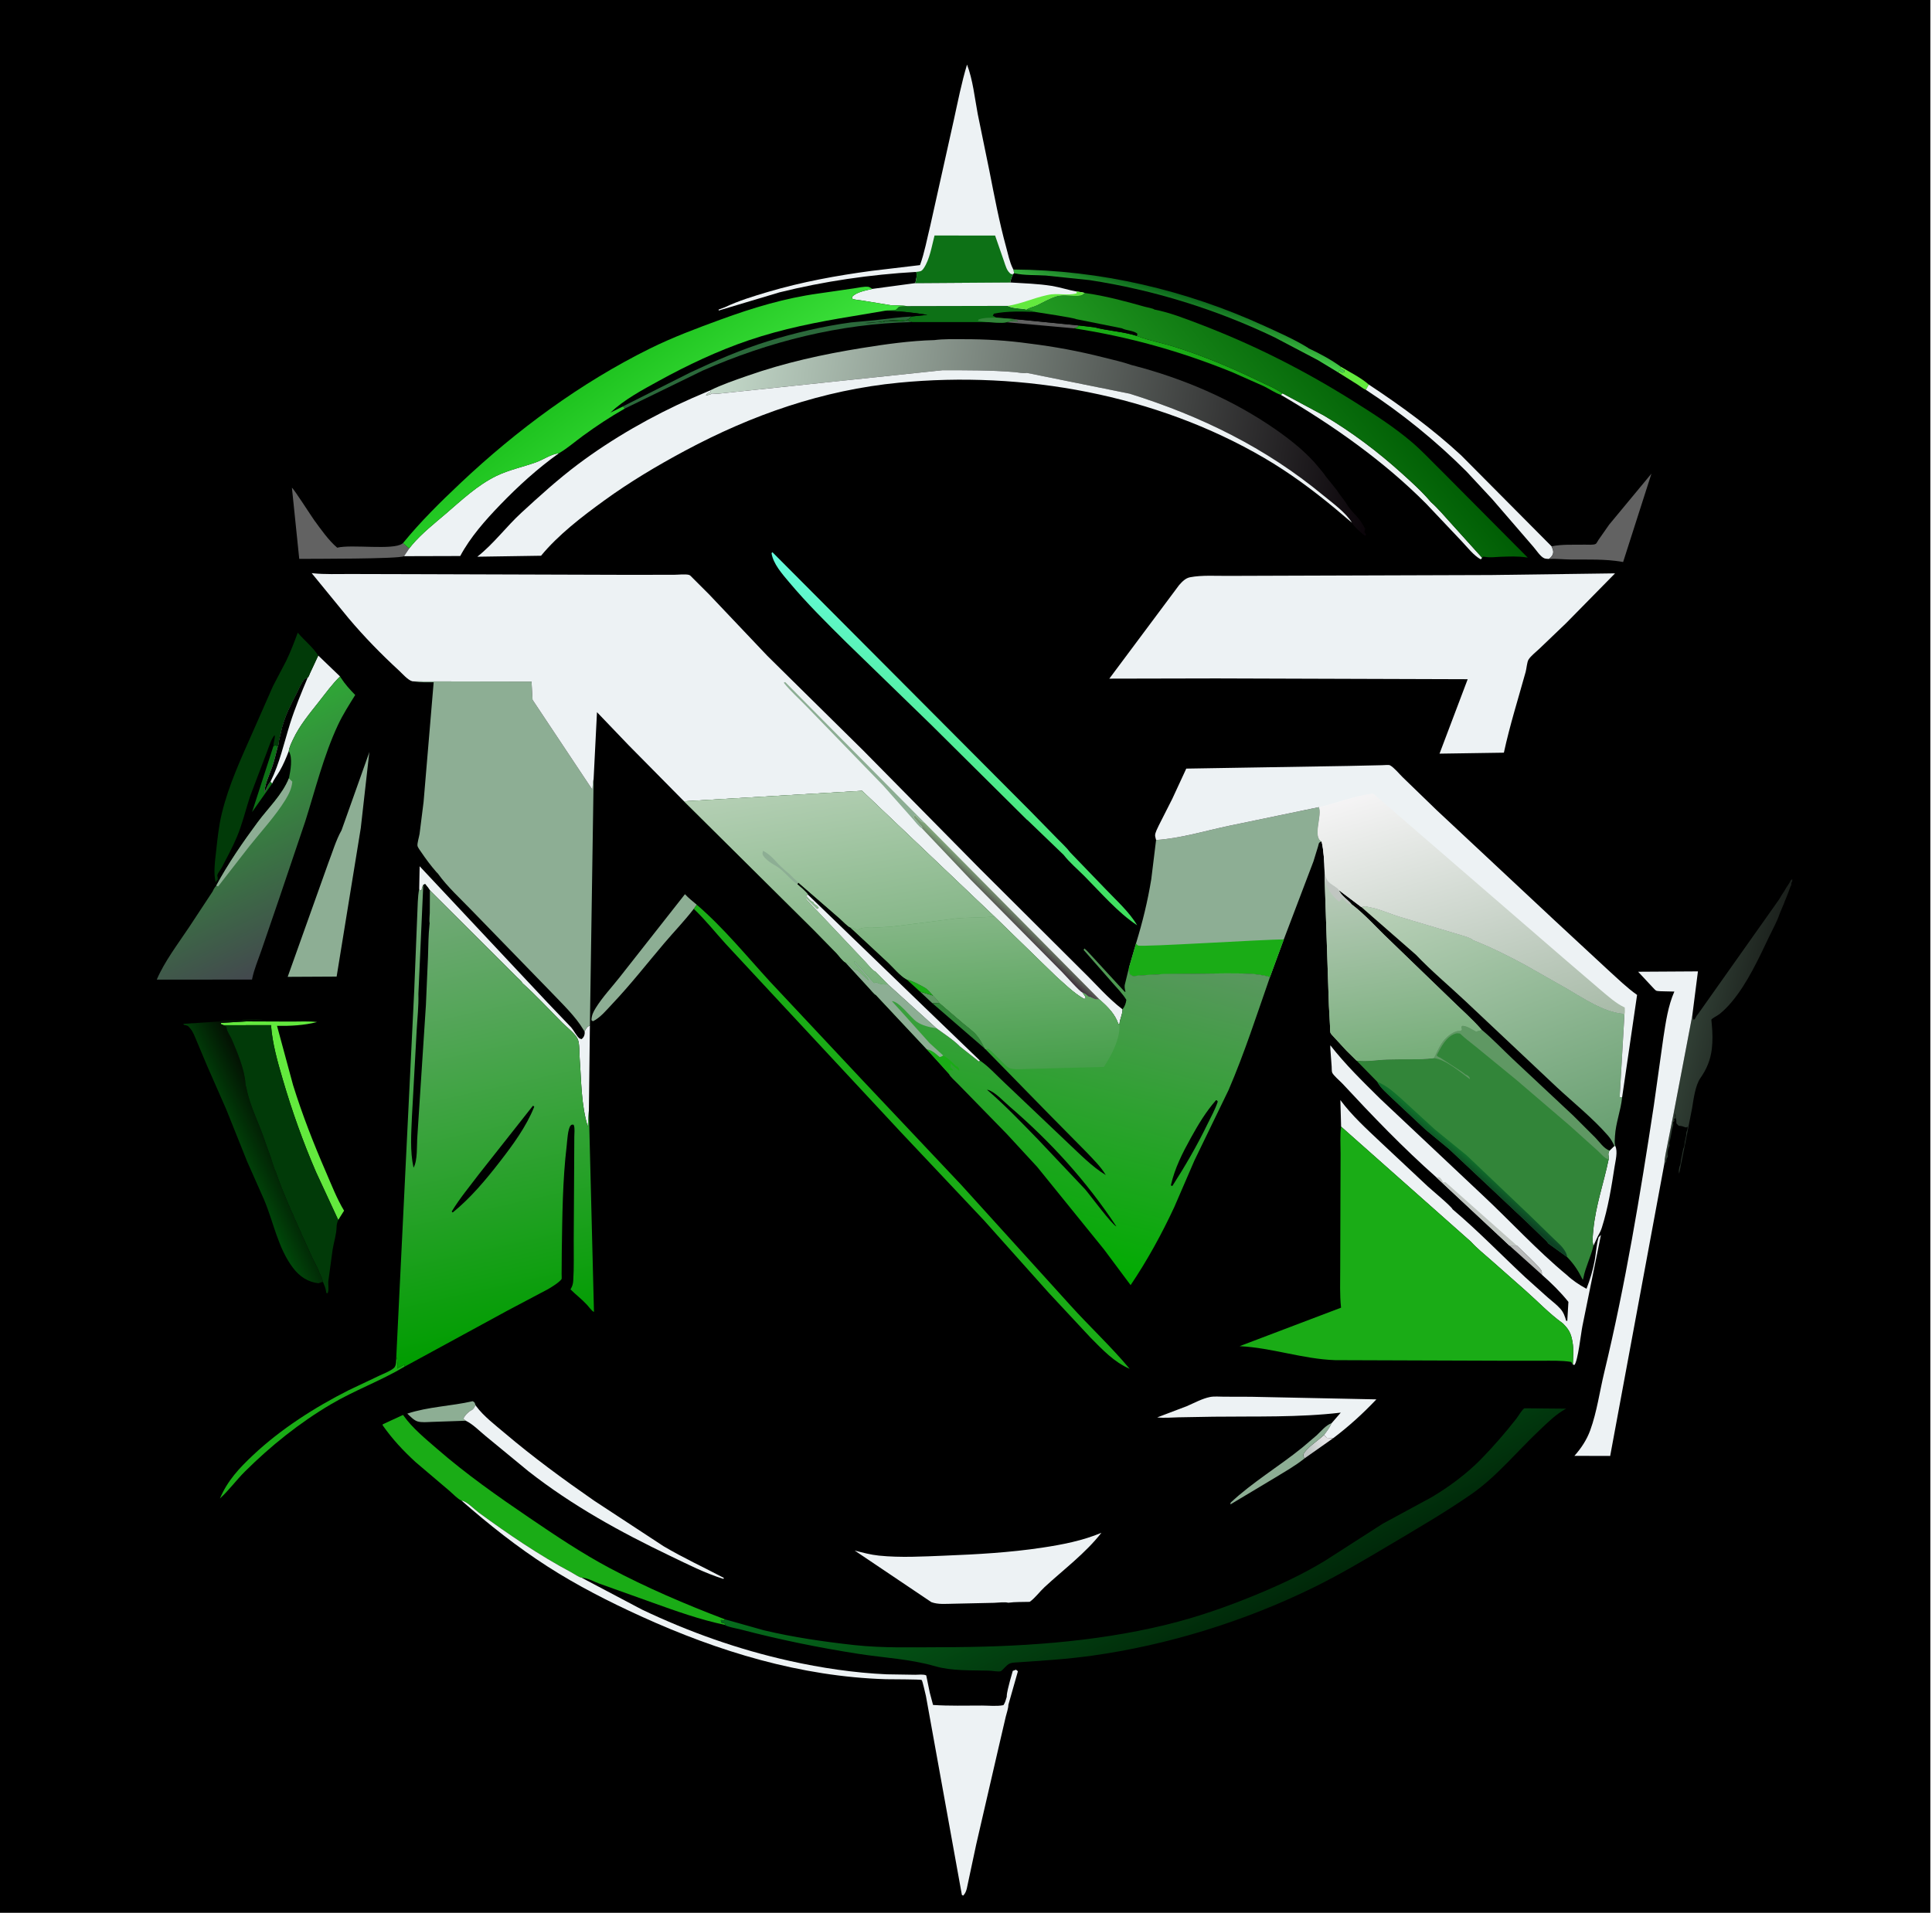 <?xml version="1.0" encoding="utf-8" ?>
<svg xmlns="http://www.w3.org/2000/svg" xmlns:xlink="http://www.w3.org/1999/xlink" width="103" height="102">
	<path transform="scale(0.134 0.134)" d="M-0 764.341L0 -0L768 0L768 764.568L768 768L-0 768L0 764.341Z"/>
	<path fill="#B7B9B8" transform="scale(0.134 0.134)" d="M600.57 495.7L603.477 495.64C605.039 497.205 612.995 504.469 613.362 505.875C613.48 506.329 613.428 506.81 613.46 507.278L600.57 495.7Z"/>
	<path fill="#63E93E" transform="scale(0.134 0.134)" d="M533.564 146.014C537.092 148.113 541.533 150.344 544.603 153.051L543.411 155.117C542.407 154.769 541.206 153.732 540.265 153.135L532.507 148.262L532.875 147.33L533.344 147.939C534.051 148.472 534.044 148.302 534.752 148.127L534.939 147.469L533.102 146.509L533.564 146.014Z"/>
	<defs>
		<linearGradient id="gradient_0" gradientUnits="userSpaceOnUse" x1="520.025" y1="576.828" x2="527.004" y2="573.659">
			<stop offset="0" stop-color="#BEC4C2"/>
			<stop offset="1" stop-color="#E4E3E5"/>
		</linearGradient>
	</defs>
	<path fill="url(#gradient_0)" transform="scale(0.134 0.134)" d="M519.089 580.312C518.587 579.714 518.581 579.597 518.521 578.835C519.669 576.203 524.596 573.13 526.833 570.998L527.812 572.193L530.422 572.326L519.089 580.312Z"/>
	<path fill="#626262" transform="scale(0.134 0.134)" d="M404.302 127.043L429.201 129.52C428.725 130.354 428.2 130.387 427.315 130.653L400.446 128.243C401.611 127.701 403.35 127.894 404.625 127.875L404.814 127.594C403.627 127.596 402.574 127.571 401.413 127.306L404.302 127.043Z"/>
	<path fill="#0D7116" transform="scale(0.134 0.134)" d="M108.785 296.896C109.653 296.567 109.655 296.642 110.539 296.968C109.829 299.705 109.208 302.529 108.284 305.2C107.184 308.379 105.309 312.043 105.214 315.436C105.922 314.047 106.606 312.164 107.649 311.012L108.28 311.812L100.291 323.161L108.785 296.896Z"/>
	<path fill="#8DAE94" transform="scale(0.134 0.134)" d="M489.519 598.684L489.61 597.982C498.323 589.815 508.883 583.561 518.17 576.016L523.891 571.143C525.723 569.422 527.422 567.226 529.823 566.316C529.019 568.062 527.983 569.477 526.833 570.998C524.596 573.13 519.669 576.203 518.521 578.835C518.581 579.597 518.587 579.714 519.089 580.312C515.452 583.273 511.134 585.671 507.14 588.131L489.519 598.684Z"/>
	<path fill="#EDF2F4" transform="scale(0.134 0.134)" d="M642.276 455.991L642.641 456.049C643.732 458.211 642.725 461.947 642.364 464.313C641.14 472.329 639.758 480.829 637.299 488.559C636.905 489.797 636.31 490.918 635.669 492.043L633.952 495.782C633.393 493.906 633.732 491.41 633.91 489.469C634.787 479.929 638.08 470.739 640.002 461.374C640.173 459.761 639.447 459.305 640.381 457.821L642.276 455.991Z"/>
	<path fill="#1AAC16" transform="scale(0.134 0.134)" d="M429.201 129.52L435.448 130.253C440.989 131.709 446.824 131.923 452.325 133.687L452.925 133.913C457.531 135.604 462.552 136.524 467.25 138.008C478.651 141.609 489.582 146.164 500.319 151.382C503.536 152.945 507.411 154.505 510.321 156.558L509.641 157.166C507.373 156.397 505.047 154.794 502.875 153.72L490.233 148.108C469.635 139.763 449.276 134.049 427.315 130.653C428.2 130.387 428.725 130.354 429.201 129.52Z"/>
	<path fill="#8DAE94" transform="scale(0.134 0.134)" d="M185.311 565.382L171.852 565.839C170.053 565.892 167.785 566.168 166.061 565.636C164.646 565.2 163.13 563.539 162.037 562.554C170.497 559.768 179.419 559.588 188.062 557.61C189.006 558.075 188.84 558.267 189.191 559.208C188.677 560.068 188.484 560.715 187.582 561.185C186.331 561.837 184.917 563.265 184.366 564.562L185.311 565.382Z"/>
	<path transform="scale(0.134 0.134)" d="M396.381 126.411L394.984 125.625L395.438 124.818C400.63 123.765 406.673 123.913 411.978 124.159C413.436 124.374 427.721 126.563 428.114 126.989L446.381 130.652L446.715 130.815C448.547 131.6 450.798 131.533 452.438 132.708C452.495 133.432 452.556 133.109 452.325 133.687C446.824 131.923 440.989 131.709 435.448 130.253L429.201 129.52L404.302 127.043L396.381 126.411Z"/>
	<path fill="#1AAC16" transform="scale(0.134 0.134)" d="M157.669 539.896L157.862 540.498C158.239 541.799 158.088 543.346 158.062 544.691C158.607 544.194 158.614 544.031 159.375 543.938L159.75 543.658C160.191 543.365 160.489 543.289 160.986 543.166L160.984 543.844C151.558 549.47 141.11 553.241 131.599 558.861C119.202 566.186 107.632 575.447 97.434 585.601C93.969 589.051 91.114 593.03 87.498 596.325C90.483 589.263 95.162 584.255 100.666 579.08C111.707 568.698 125.255 560.024 138.764 553.211L151.081 547.375C152.863 546.531 155.184 545.683 156.683 544.42C157.786 543.492 157.569 541.253 157.669 539.896Z"/>
	<path fill="#EDF2F4" transform="scale(0.134 0.134)" d="M509.641 157.166L510.321 156.558L526.856 165.445C537.785 171.905 548.266 179.807 557.677 188.322C561.682 191.946 565.821 195.643 569.291 199.792C572.187 202.349 574.763 205.488 577.382 208.337L589.678 221.975L589.125 222.607C586.284 221.053 583.741 217.708 581.513 215.363L567.489 200.533C550.594 183.501 530.287 169.219 509.641 157.166Z"/>
	<path fill="#0D7116" transform="scale(0.134 0.134)" d="M360.922 121.809L400.874 121.729C403.383 122.879 405.815 122.597 408.433 123.149L411.978 124.159C406.673 123.913 400.63 123.765 395.438 124.818L394.984 125.625L396.381 126.411L404.302 127.043L401.413 127.306C402.574 127.571 403.627 127.596 404.814 127.594L404.625 127.875C403.35 127.894 401.611 127.701 400.446 128.243C398.284 128.702 394.975 128.211 392.696 128.177L362.935 128.179C362.369 128.036 361.928 127.933 361.435 127.602L361.125 127.37C359.739 127.843 358.097 127.972 356.636 127.829L356.25 127.783L352.125 127.875C350.984 128.636 349.816 127.969 348.562 128.25C346.887 128.626 345.727 128.614 343.969 128.531C346.85 128.445 350.042 128.077 352.875 127.647C354.994 127.326 356.971 127.306 359.118 127.262C359.53 127.253 360.737 127.368 361.085 127.222C361.531 127.035 362.222 126.273 362.623 125.939L368.984 125.306C363.161 124.35 357.604 123.757 351.705 123.727C352.84 123.368 355.805 123.649 356.529 123.192C356.609 123.142 357.529 122.17 357.587 122.143C358.18 121.861 360.192 121.882 360.922 121.809Z"/>
	<path fill="#328539" transform="scale(0.134 0.134)" d="M396.381 126.411L404.302 127.043L401.413 127.306C402.574 127.571 403.627 127.596 404.814 127.594L404.625 127.875C403.35 127.894 401.611 127.701 400.446 128.243C398.284 128.702 394.975 128.211 392.696 128.177L389.062 127.698L389.354 127.115C391.57 126.324 394.048 126.473 396.381 126.411Z"/>
	<path fill="#EDF2F4" transform="scale(0.134 0.134)" d="M166.788 353.754L166.96 344.719L217.63 398.775L227.238 408.836C228.236 409.974 229.378 412.251 230.438 413.142C230.696 413.359 231.062 413.397 231.375 413.525C232.078 413.015 232.504 412.266 232.607 411.391C232.659 410.957 232.628 410.885 232.574 410.503L232.811 410.034C233.317 409.099 233.658 408.467 234.691 408.162L234.289 441.935L233.871 448.34C231.192 439.74 231.294 430.091 230.628 421.164C230.477 419.142 230.638 415.379 229.887 413.567C228.987 411.392 225.496 408.794 223.8 407.088C218.508 401.766 213.397 396.179 207.796 391.181C207.472 390.382 206.291 389.49 205.675 388.872L200.232 383.422L171.039 354.32C170.45 353.395 169.846 352.618 169.122 351.795L168.401 352.155L168.158 352.644C167.898 353.206 167.81 353.585 167.741 354.188L167.079 354.479L166.788 353.754Z"/>
	<path fill="#8DAE94" transform="scale(0.134 0.134)" d="M276.01 361.682C272.404 366.394 268.101 370.837 264.251 375.379C257.388 383.473 250.909 391.785 243.598 399.509C241.409 401.821 238.77 405.082 235.875 406.414L235.312 405.966C235.36 404.041 236.053 402.677 237.056 401.06C239.688 396.819 243.404 392.875 246.504 388.932L272.519 355.839C273.924 357.388 275.636 358.696 277.228 360.05L276.01 361.682Z"/>
	<defs>
		<linearGradient id="gradient_1" gradientUnits="userSpaceOnUse" x1="471.659" y1="117.521" x2="468.103" y2="130.561">
			<stop offset="0" stop-color="#0B661B"/>
			<stop offset="1" stop-color="#4AD54D"/>
		</linearGradient>
	</defs>
	<path fill="url(#gradient_1)" transform="scale(0.134 0.134)" d="M403.165 107.245C437.777 107.455 471.773 115.376 503.245 129.798C508.984 132.428 515.133 135.129 520.486 138.456L520.495 138.546C524.854 140.571 529.698 143.171 533.564 146.014L533.102 146.509L534.939 147.469L534.752 148.127C534.044 148.302 534.051 148.472 533.344 147.939L532.875 147.33L532.507 148.262L524.233 143.255L507.004 134.194C483.74 123.059 458.974 115.376 433.5 111.465L416.062 109.645C412.073 109.404 407.712 109.616 403.805 108.796L403.469 108.72L403.165 107.245Z"/>
	<path fill="#63E93E" transform="scale(0.134 0.134)" d="M98.027 406.467L116.105 406.537C119.416 406.537 122.864 406.334 126.153 406.72C120.978 408.052 115.546 408.325 110.217 408.233L116.61 431.852C120.281 443.628 124.768 455.107 129.678 466.414C131.893 471.515 134.018 477.031 136.892 481.789L134.568 485.478L125.74 466.438C120.553 454.434 116.187 442.172 112.515 429.624C110.451 422.573 108.349 415.32 107.824 407.965L88.978 407.979L87.823 407.513L87.918 407.062L98.027 406.467Z"/>
	<path fill="#EDF2F4" transform="scale(0.134 0.134)" d="M544.603 153.051C557.525 161.598 570.005 170.711 581.386 181.256L617.307 217.421C617.756 218.58 618.253 219.424 617.749 220.688C617.48 221.361 616.817 222.015 616.238 222.427C615.676 222.398 614.946 222.39 614.42 222.179C612.872 221.56 611.183 218.867 610.046 217.583L593.722 198.671L583.446 187.621C571.422 175.579 557.676 164.404 543.411 155.117L544.603 153.051Z"/>
	<path fill="#626262" transform="scale(0.134 0.134)" d="M160.758 221.334C158.884 222.469 124 222.361 119.055 222.402L116.142 194.097C116.806 194.38 123.924 205.518 124.995 206.986C127.669 210.652 130.718 215.024 134.155 217.951C139.955 216.522 156.369 219.05 160.037 216.346L160.356 216.102C161.164 216.861 161.898 217.622 162.848 218.202L160.758 221.334Z"/>
	<path fill="#EDF2F4" transform="scale(0.134 0.134)" d="M126.623 260.868L135.286 269.191C132.167 272.235 129.588 275.821 126.896 279.238C123.177 283.96 119.186 288.705 116.621 294.188C115.953 295.614 115.097 297.326 114.892 298.895C113.841 301.644 112.713 304.323 111.233 306.874C110.298 308.485 108.989 310.112 108.28 311.812L107.649 311.012C106.606 312.164 105.922 314.047 105.214 315.436C105.309 312.043 107.184 308.379 108.284 305.2C109.208 302.529 109.829 299.705 110.539 296.968C110.795 296.678 110.856 295.38 110.944 294.897L112.258 289.262C113.648 284.394 115.531 280.577 117.876 276.134C118.637 274.692 119.243 273.055 120.112 271.688C120.824 270.567 121.155 270.032 122.416 269.678C122.781 269.451 123.182 268.246 123.373 267.836L126.623 260.868Z"/>
	<path transform="scale(0.134 0.134)" d="M110.539 296.968C110.795 296.678 110.856 295.38 110.944 294.897L112.258 289.262C113.648 284.394 115.531 280.577 117.876 276.134C118.637 274.692 119.243 273.055 120.112 271.688C120.824 270.567 121.155 270.032 122.416 269.678C119.898 275.681 117.406 281.635 115.442 287.85C112.984 295.634 111.302 303.645 107.649 311.012C106.606 312.164 105.922 314.047 105.214 315.436C105.309 312.043 107.184 308.379 108.284 305.2C109.208 302.529 109.829 299.705 110.539 296.968Z"/>
	<path fill="#626262" transform="scale(0.134 0.134)" d="M617.307 217.421C621.463 216.506 626.294 216.846 630.558 216.746C631.677 216.72 633.984 216.957 634.911 216.424C635.153 216.285 635.8 215.096 635.982 214.827L640.217 208.769L657.039 188.472L645.766 223.659L645.209 223.557C638.663 222.415 631.538 222.724 624.884 222.656C622.058 222.627 619.036 222.284 616.238 222.427C616.817 222.015 617.48 221.361 617.749 220.688C618.253 219.424 617.756 218.58 617.307 217.421Z"/>
	<path transform="scale(0.134 0.134)" d="M351.705 123.727C357.604 123.757 363.161 124.35 368.984 125.306L362.623 125.939C362.222 126.273 361.531 127.035 361.085 127.222C360.737 127.368 359.53 127.253 359.118 127.262C356.971 127.306 354.994 127.326 352.875 127.647C350.042 128.077 346.85 128.445 343.969 128.531C345.727 128.614 346.887 128.626 348.562 128.25C349.816 127.969 350.984 128.636 352.125 127.875L356.25 127.783L356.636 127.829C358.097 127.972 359.739 127.843 361.125 127.37L361.435 127.602C361.928 127.933 362.369 128.036 362.935 128.179C334.324 128.756 305.639 135.973 279.5 147.506L248.53 162.616L247.888 161.728L242.831 164.21C248.502 158.915 255.404 155.26 262.161 151.543C273.404 145.357 285.72 139.537 297.883 135.42C311.43 130.834 324.863 128.185 338.936 125.883L351.705 123.727Z"/>
	<path fill="#2B693B" transform="scale(0.134 0.134)" d="M247.888 161.728L247.915 161.672L274.615 148.247C284.685 143.514 294.993 139.053 305.625 135.749C316.104 132.492 327.672 129.784 338.557 128.31L348 127.433C352.89 126.91 357.7 126.191 362.623 125.939C362.222 126.273 361.531 127.035 361.085 127.222C360.737 127.368 359.53 127.253 359.118 127.262C356.971 127.306 354.994 127.326 352.875 127.647C350.042 128.077 346.85 128.445 343.969 128.531C345.727 128.614 346.887 128.626 348.562 128.25C349.816 127.969 350.984 128.636 352.125 127.875L356.25 127.783L356.636 127.829C358.097 127.972 359.739 127.843 361.125 127.37L361.435 127.602C361.928 127.933 362.369 128.036 362.935 128.179C334.324 128.756 305.639 135.973 279.5 147.506L248.53 162.616L247.888 161.728Z"/>
	<path fill="#EDF2F4" transform="scale(0.134 0.134)" d="M189.191 559.208L189.473 559.607C192.416 563.597 196.958 567.032 200.742 570.242C212.066 579.852 224.083 588.658 236.277 597.127L263.969 615.299C271.837 619.954 279.963 623.694 288.015 627.938L287.812 628.318C280.614 626.107 273.471 622.449 266.681 619.197C246.73 609.643 227.721 599.181 210.258 585.502L193.149 571.42C190.766 569.462 188.086 566.699 185.311 565.382L184.366 564.562C184.917 563.265 186.331 561.837 187.582 561.185C188.484 560.715 188.677 560.068 189.191 559.208Z"/>
	<path fill="#EDF2F4" transform="scale(0.134 0.134)" d="M460.393 564.064L472.203 559.572C475.118 558.32 478.305 556.55 481.418 555.936C483.11 555.602 485.204 555.818 486.93 555.815L497.735 555.846L547.602 556.879C542.196 562.583 536.697 567.572 530.422 572.326L527.812 572.193L526.833 570.998C527.983 569.477 529.019 568.062 529.823 566.316L533.433 562.155C516.664 564.127 499.668 563.572 482.809 563.778L468.883 564.019C466.064 564.095 463.201 564.353 460.393 564.064Z"/>
	<path fill="#EDF2F4" transform="scale(0.134 0.134)" d="M162.848 218.202L163.994 216.784C167.906 212.19 172.762 208.38 177.328 204.471C183.649 199.06 189.888 193.098 197.438 189.421C202.441 186.984 208.056 185.838 213.283 183.96C216.093 182.95 219.474 180.601 222.359 180.389C213.859 186.437 206.163 193.46 198.933 200.959C193.045 207.065 187.124 213.765 183.102 221.271L160.758 221.334L162.848 218.202Z"/>
	<path fill="#EDF2F4" transform="scale(0.134 0.134)" d="M364.131 112.668L401.944 112.411C407.36 112.752 413.019 112.905 418.376 113.764C421.705 114.298 424.934 115.392 428.257 115.991C429.405 116.14 430.506 116.292 431.623 116.598C431.282 116.817 430.474 117.49 430.125 117.559C426.855 118.205 423.334 116.929 419.988 118.04C417.186 118.97 415.044 120.305 412.427 121.528C411.042 122.176 409.745 122.275 408.433 123.149C405.815 122.597 403.383 122.879 400.874 121.729L360.922 121.809C358.851 121.508 356.617 121.563 354.519 121.484L343.351 119.652C341.935 119.388 340.397 119.409 339.054 118.875L339.04 118.125C340.743 116.164 344.611 115.593 347.058 114.966L364.131 112.668Z"/>
	<path fill="#63E93E" transform="scale(0.134 0.134)" d="M428.257 115.991C429.405 116.14 430.506 116.292 431.623 116.598C431.282 116.817 430.474 117.49 430.125 117.559C426.855 118.205 423.334 116.929 419.988 118.04C417.186 118.97 415.044 120.305 412.427 121.528C411.042 122.176 409.745 122.275 408.433 123.149C405.815 122.597 403.383 122.879 400.874 121.729C406.384 120.892 411.076 118.64 416.409 117.476L417 117.352C420.729 116.505 424.77 117.819 428.388 116.707L428.257 115.991Z"/>
	<path fill="#1AAC16" transform="scale(0.134 0.134)" d="M277.228 360.05C287.827 369.158 296.95 380.374 306.384 390.678L342.487 429.186L382.514 471.611L425.757 519.346C433.487 527.922 442.056 535.852 449.439 544.716C443.229 542.049 438.616 537.084 433.911 532.35L417.228 514.449L391.474 485.627L358.408 450.551L311.328 399.947L288.739 375.629C284.522 370.991 280.578 365.979 276.01 361.682L277.228 360.05Z"/>
	<defs>
		<linearGradient id="gradient_2" gradientUnits="userSpaceOnUse" x1="700.949" y1="402.35" x2="675.512" y2="396.839">
			<stop offset="0" stop-color="#1B201C"/>
			<stop offset="1" stop-color="#303E34"/>
		</linearGradient>
	</defs>
	<path fill="url(#gradient_2)" transform="scale(0.134 0.134)" d="M673.291 404.13L673.457 404.829C673.666 405.657 673.501 405.375 673.875 405.84C674.353 405.508 674.437 405.383 674.686 404.849C674.959 404.263 675.127 404.058 675.533 403.592L704.771 362.25L707.413 358.5L707.81 357.938C708.361 357.134 708.729 356.294 709.309 355.5C710.017 354.53 710.476 353.468 711.184 352.5C711.711 351.779 712.115 351.052 712.498 350.248L713.066 349.875C713.063 350.667 713.159 350.671 712.691 351.375C712.688 352.222 712.741 352.11 712.316 352.875L711.587 354.904L710.627 357.377L710.066 358.688L709.877 359.252L708.777 361.877C708.537 362.517 708.228 363.098 708.008 363.752C707.015 366.712 705.279 369.791 703.932 372.612C699.775 381.321 695.179 391.369 688.925 398.772C687.498 400.46 685.884 402.132 684.158 403.516C683.354 404.16 681.414 405.055 680.866 405.774C680.857 405.786 681.05 407.684 681.062 407.812C681.353 410.979 681.445 414.247 681.063 417.409C680.526 421.861 679.022 425.421 676.49 429.063C674.48 431.956 673.784 437.497 673.214 441.002L669.416 460.312L668.781 463.431L668.062 467.059C667.886 466.22 667.884 465.823 668.062 465L668.15 464.514C668.4 463.264 668.036 465.079 668.531 463.406C668.801 462.496 668.666 461.66 669 460.688L669.188 459.75L669.65 457.389C669.9 456.139 669.536 457.954 670.031 456.281C670.301 455.371 670.166 454.535 670.5 453.562L670.688 452.625L670.787 452.174C670.916 451.532 670.86 451.788 670.916 451.061C670.993 450.06 670.887 450.858 671.25 449.812C671.421 449.319 671.437 448.826 671.434 448.312L670.875 448.684C670.278 448.582 669.924 448.375 669.375 448.217C667.777 447.757 668.244 448.564 666.941 447L666.95 446.65C666.967 445.774 666.93 445.568 666.658 444.75L666.562 443.059C666.312 443.814 666.431 444.169 666.559 444.938L666 445.312L666.184 446.062L665.625 446.625L665.689 447.129C665.746 447.833 665.629 448.04 665.434 448.688C664.971 450.222 664.922 451.824 664.5 453.375C664.393 453.769 664.175 454.498 664.125 454.875L664.217 456L663.934 456.562C663.483 457.771 663.295 459.056 663.559 460.312L663.287 460.712C662.932 461.309 662.913 461.679 662.878 462.351L662.166 463.138C662.259 460.744 662.882 458.26 663.323 455.902L665.824 443.286L673.291 404.13Z"/>
	<defs>
		<linearGradient id="gradient_3" gradientUnits="userSpaceOnUse" x1="363.714" y1="327.066" x2="394.536" y2="259.809">
			<stop offset="0" stop-color="#3EDE5A"/>
			<stop offset="1" stop-color="#65FCDE"/>
		</linearGradient>
	</defs>
	<path fill="url(#gradient_3)" transform="scale(0.134 0.134)" d="M408.734 326.312L408.613 326.287L370.775 288.734L336.695 255.625C328.876 247.871 320.974 240.06 313.897 231.614C311.182 228.374 307.613 224.39 306.955 220.125L307.312 219.748L409.755 322.596L420.58 333.662C422.31 335.459 424.339 337.268 425.834 339.259L440.045 354.002C444.256 358.427 449.338 362.951 452.418 368.223C444.719 363.137 437.966 355.228 431.463 348.681C428.766 345.967 425.488 343.202 423.158 340.188L408.734 326.312Z"/>
	<path fill="#013A08" transform="scale(0.134 0.134)" d="M108.785 296.896C108.71 295.513 109.474 294.145 109.312 292.552C108.087 293.498 106.84 297.631 106.235 299.156L99.456 317.014C97.725 322.313 96.43 327.882 94.268 333.018C92.535 337.135 90.379 341.117 88.319 345.078C87.749 346.175 86.733 347.229 86.441 348.375C86.635 349.059 86.627 349.369 86.625 350.062C86.055 350.52 86.115 350.55 85.875 351.188C84.755 347.895 85.642 341.878 86.023 338.38C86.577 333.299 87.061 328.6 88.277 323.589C91.024 312.266 96.004 301.624 100.688 291.02L108.642 272.968L113.812 263.099C115.609 259.397 117.051 255.621 118.462 251.763C121.075 254.864 124.417 257.455 126.623 260.868L123.373 267.836C123.182 268.246 122.781 269.451 122.416 269.678C121.155 270.032 120.824 270.567 120.112 271.688C119.243 273.055 118.637 274.692 117.876 276.134C115.531 280.577 113.648 284.394 112.258 289.262L110.944 294.897C110.856 295.38 110.795 296.678 110.539 296.968C109.655 296.642 109.653 296.567 108.785 296.896Z"/>
	<path fill="#8DAE94" transform="scale(0.134 0.134)" d="M135.885 330.402L146.992 299.179L146.885 299.8L143.538 329.529L133.932 388.634L114.454 388.734L130.587 343.513C132.231 339.293 133.656 334.329 135.885 330.402Z"/>
	<defs>
		<linearGradient id="gradient_4" gradientUnits="userSpaceOnUse" x1="110.558" y1="454.287" x2="95.739" y2="461.363">
			<stop offset="0" stop-color="#031303"/>
			<stop offset="1" stop-color="#004609"/>
		</linearGradient>
	</defs>
	<path fill="url(#gradient_4)" transform="scale(0.134 0.134)" d="M128.502 510.154C128.006 510.175 127.534 510.358 127.078 510.544L126.75 510.684C122.509 510.196 119.222 508 116.65 504.647C110.571 496.72 108.888 486.405 105.047 477.375L98.3 462.159L90.053 441.562L82.364 424.056L78.144 414C77.457 412.426 76.898 410.75 75.799 409.412C74.756 408.142 74.718 408.167 73.161 407.823L72.941 407.438L87.375 406.5C88.769 405.571 94.085 406.125 96 406.125L96.562 405.75C99.089 405.739 102.607 405.295 105 405.938C102.666 405.965 100.292 405.842 98.027 406.467L87.918 407.062L87.823 407.513L88.978 407.979L90.145 408.71L90.156 409.166C90.358 410.647 91.662 412.295 92.262 413.708C94.463 418.884 97.377 425.826 97.669 431.44C97.695 431.95 97.86 432.272 98.001 432.75L98.169 433.584C99.543 440.467 103.228 447.37 105.421 454.123C106.349 456.981 107.626 459.877 108.392 462.748L109.149 464.965C109.49 466.113 109.121 465.026 109.691 466.125L109.907 466.873L110.992 469.852L112.139 472.873L113.907 477.175C114.253 477.867 114.457 478.546 114.752 479.248L115.033 479.8C115.397 480.526 115.251 480.149 115.416 480.772C115.571 481.355 116.012 482.009 116.252 482.623C116.466 483.171 116.764 483.563 116.909 484.147C117.052 484.722 117.513 485.386 117.752 485.998C117.965 486.545 118.264 486.941 118.411 487.522C118.558 488.099 119.013 488.761 119.252 489.373C119.466 489.921 119.764 490.313 119.909 490.897C120.055 491.486 120.515 492.118 120.752 492.748L124.316 500.625L126.308 504.585C126.705 505.379 126.902 506.187 127.324 507C127.862 508.037 128.247 509.013 128.502 510.154Z"/>
	<path fill="#1AAC16" transform="scale(0.134 0.134)" d="M165.352 581.853C160.305 577.208 156.197 572.803 152.231 567.189L152.283 566.796L160.366 563.065L160.633 563.455C164.127 568.369 169.346 572.61 173.888 576.562C185.452 586.625 197.947 595.406 210.611 604.013C220.895 611.002 231.428 618.085 242.413 623.933C257.204 631.806 272.703 638.437 288.353 644.385L288.174 644.986L287.101 644.644L286.738 644.884L287.062 645.75C287.81 645.875 288.022 645.756 288.544 646.343L288.331 646.605C278.636 644.594 268.862 641.093 259.547 637.75L238.504 630.219C236.221 629.413 233.8 627.933 231.395 627.848C230.406 627.714 228.368 626.275 227.415 625.769C214.575 618.952 202.233 610.533 190.513 601.96C188.868 600.757 185.534 597.307 183.591 597.144C182.225 596.657 180.151 594.424 178.964 593.417L165.352 581.853Z"/>
	<path fill="#EDF2F4" transform="scale(0.134 0.134)" d="M370.532 637.563L340.03 617.036C343.215 617.864 346.406 618.72 349.688 619.056C358.292 619.934 367.203 619.41 375.834 619.07C388.801 618.559 401.728 617.834 414.573 615.902C422.572 614.698 430.718 613.134 438.199 609.974C431.873 618.113 423.129 624.61 415.595 631.583C413.641 633.39 411.81 635.949 409.671 637.454C406.886 637.545 403.916 637.428 401.165 637.808C399.691 637.425 397.074 637.803 395.492 637.845L379.277 638.2C376.432 638.225 373.233 638.593 370.532 637.563Z"/>
	<path fill="#013A08" transform="scale(0.134 0.134)" d="M88.978 407.979L107.824 407.965C108.349 415.32 110.451 422.573 112.515 429.624C116.187 442.172 120.553 454.434 125.74 466.438L134.568 485.478C134.169 486.461 133.928 487.238 133.91 488.306C133.86 491.277 132.804 494.306 132.342 497.25L130.681 509.436C130.412 511.029 131.05 513.296 130.312 514.684L129.819 514.498L129.716 513.819C129.51 512.522 128.995 511.362 128.502 510.154C128.247 509.013 127.862 508.037 127.324 507C126.902 506.187 126.705 505.379 126.308 504.585L124.316 500.625L120.752 492.748C120.515 492.118 120.055 491.486 119.909 490.897C119.764 490.313 119.466 489.921 119.252 489.373C119.013 488.761 118.558 488.099 118.411 487.522C118.264 486.941 117.965 486.545 117.752 485.998C117.513 485.386 117.052 484.722 116.909 484.147C116.764 483.563 116.466 483.171 116.252 482.623C116.012 482.009 115.571 481.355 115.416 480.772C115.251 480.149 115.397 480.526 115.033 479.8L114.752 479.248C114.457 478.546 114.253 477.867 113.907 477.175L112.139 472.873L110.992 469.852L109.907 466.873L109.691 466.125C109.121 465.026 109.49 466.113 109.149 464.965L108.392 462.748C107.626 459.877 106.349 456.981 105.421 454.123C103.228 447.37 99.543 440.467 98.169 433.584L98.001 432.75C97.86 432.272 97.695 431.95 97.669 431.44C97.377 425.826 94.463 418.884 92.262 413.708C91.662 412.295 90.358 410.647 90.156 409.166L90.145 408.71L88.978 407.979Z"/>
	<path fill="#EDF2F4" transform="scale(0.134 0.134)" d="M571.425 468.473C558.319 456.88 546.009 444.057 534.11 431.235C533.1 430.147 530.446 427.952 530 426.797C529.793 426.263 529.86 425.074 529.809 424.438L529.293 417.511C529.262 416.982 529.246 416.504 529.286 415.978C535.294 423.689 542.177 430.378 549.11 437.246L589.665 475.433C600.902 485.939 611.537 497.612 623.383 507.403C625.772 509.635 628.322 511.316 631.194 512.868C632.614 509.22 633.739 505.507 634.449 501.651C634.984 498.738 635.115 495.857 635.858 492.965L636.014 492.368L636.945 491.438L629.589 527.625C628.968 530.658 627.804 541.631 626.388 543.193L625.768 543.016C625.868 540.167 626.136 536.973 625.654 534.163L625.554 533.625C625.007 530.463 624 528.792 621.742 526.609C616.458 522.827 611.641 517.725 606.738 513.412L593.369 501.606C590.641 499.191 587.687 496.849 585.238 494.148L533.567 448.333L533.276 437.776C537.984 444.096 543.628 449.169 549.316 454.567L568.154 472.225C569.348 473.318 577.578 480.201 577.917 481.235C588.016 489.765 597.244 499.346 606.905 508.361L615.78 516.321C617.444 517.778 619.417 519.232 620.858 520.892C622.081 522.3 622.596 523.818 623.102 525.579L623.549 525.669L624.002 518.085C620.788 514.077 617.296 510.671 613.46 507.278C613.428 506.81 613.48 506.329 613.362 505.875C612.995 504.469 605.039 497.205 603.477 495.64L600.57 495.7L571.425 468.473Z"/>
	<path fill="#C0C6C1" transform="scale(0.134 0.134)" d="M571.425 468.473C572.236 468.525 572.637 468.325 573.199 468.968C573.644 469.478 573.868 469.899 574.142 470.506L575.091 470.438L603.477 495.64L600.57 495.7L571.425 468.473Z"/>
	<path fill="#EDF2F4" transform="scale(0.134 0.134)" d="M662.166 463.138L640.616 579.394L626.385 579.357C629.06 576.359 631.298 572.988 632.678 569.193C635.338 561.881 636.445 553.652 638.276 546.062C646.679 511.21 652.573 475.496 657.97 440.059L661.789 412.894C662.758 406.666 663.614 400.41 666.148 394.59L662.25 394.503C661.52 394.466 659.509 394.512 658.902 394.225C658.519 394.043 657.718 393.089 657.382 392.757L651.742 386.704L675.533 386.56L673.291 404.13L665.824 443.286L663.323 455.902C662.882 458.26 662.259 460.744 662.166 463.138Z"/>
	<path fill="#EDF2F4" transform="scale(0.134 0.134)" d="M183.591 597.144C185.534 597.307 188.868 600.757 190.513 601.96C202.233 610.533 214.575 618.952 227.415 625.769C228.368 626.275 230.406 627.714 231.395 627.848L255.375 640.514C274.253 649.502 293.686 656.397 314.105 660.944C326.69 663.746 339.915 665.727 352.807 666.292L364.175 666.47C365.376 666.474 367.488 666.182 368.514 666.734L369.905 673.547L371.222 678.489C377.689 678.918 384.239 678.722 390.722 678.723C393.384 678.724 396.63 679.095 399.226 678.562C399.916 677.563 400.186 676.423 400.534 675.274C400.533 673.351 401.369 670.892 401.793 668.98L402.938 664.934L404.219 664.453L404.981 665.073L401.192 678.408C401.196 679.833 400.468 681.761 400.139 683.186L397.217 695.745L388.407 733.918L384.646 751.561C384.347 752.689 384.014 753.535 383.194 754.372L382.688 754.076L368.387 674.928C368.105 673.995 367.097 668.956 366.685 668.548C366.402 668.267 353.932 668.287 352.482 668.243C318.508 667.211 285.76 657.219 255.011 643.204C242.261 637.392 229.739 631.022 217.935 623.442C205.743 615.613 194.481 606.674 183.591 597.144Z"/>
	<path fill="#EDF2F4" transform="scale(0.134 0.134)" d="M364.535 108.207C346.273 109.251 327.876 111.922 310.121 116.342L285.938 123.58L285.908 123.188L288.375 122.274C293.806 119.707 299.843 117.851 305.608 116.15C319.056 112.181 332.916 109.642 346.802 107.785L366.032 105.498C367.863 100.448 368.823 95.008 370.119 89.794L379.483 47.745C381.096 40.397 382.559 32.89 384.736 25.693C387.068 31.772 387.791 38.959 388.998 45.375L393.614 67.897C395.633 78.095 397.531 88.282 400.289 98.314C401.078 101.186 401.644 104.182 402.968 106.866L403.165 107.245L403.469 108.72L403.052 109.093C402.596 110.189 402.088 111.219 401.944 112.411L364.131 112.668C364.548 111.308 364.89 109.586 364.535 108.207Z"/>
	<path fill="#0D7116" transform="scale(0.134 0.134)" d="M364.535 108.207C366.093 107.96 366.541 108.15 367.462 106.816C369.899 103.289 370.733 97.834 371.81 93.712L395.91 93.744L399.407 103.841C400.082 105.753 400.526 107.851 402.227 109.054L403.052 109.093C402.596 110.189 402.088 111.219 401.944 112.411L364.131 112.668C364.548 111.308 364.89 109.586 364.535 108.207Z"/>
	<defs>
		<linearGradient id="gradient_5" gradientUnits="userSpaceOnUse" x1="478.807" y1="652.795" x2="436.429" y2="568.895">
			<stop offset="0" stop-color="#002809"/>
			<stop offset="1" stop-color="#066E1D"/>
		</linearGradient>
	</defs>
	<path fill="url(#gradient_5)" transform="scale(0.134 0.134)" d="M288.353 644.385L303.835 648.754C315.568 651.549 327.796 653.322 339.781 654.646C351.371 655.927 363.225 655.516 374.863 655.507C404.406 655.487 434.815 653.633 463.627 646.653C475.953 643.667 487.93 639.496 499.647 634.664C509.055 630.784 518.229 626.497 526.955 621.232L550.125 606.359L569.387 595.914C576.267 591.904 583.643 586.395 589.201 580.713C594.159 575.646 598.848 570.203 603.239 564.636C603.841 563.872 605.966 560.367 606.585 560.431L623.085 560.574C618.971 562.824 615.819 566.032 612.433 569.223C603.568 577.577 595.449 587.622 585.414 594.589C574.816 601.946 563.668 608.398 552.59 614.985C542.709 620.859 532.863 626.703 522.533 631.767C495.101 645.214 464.752 654.634 434.498 658.872C424.271 660.304 414.002 660.909 403.713 661.605C401.635 661.745 401.116 662.206 399.659 663.67C399.371 663.961 398.457 665.04 398.028 665.098C396.709 665.277 394.779 664.876 393.408 664.836C386.479 664.638 378.744 665.016 372.043 663.075C362.052 660.182 351.832 659.755 341.614 658.163C325.858 655.707 310.231 652.522 294.807 648.477C293.727 648.194 288.995 647.326 288.331 646.605L288.544 646.343C288.022 645.756 287.81 645.875 287.062 645.75L286.738 644.884L287.101 644.644L288.174 644.986L288.353 644.385Z"/>
	<defs>
		<linearGradient id="gradient_6" gradientUnits="userSpaceOnUse" x1="242.375" y1="144.783" x2="273.259" y2="186.192">
			<stop offset="0" stop-color="#1EC31F"/>
			<stop offset="1" stop-color="#40E43E"/>
		</linearGradient>
	</defs>
	<path fill="url(#gradient_6)" transform="scale(0.134 0.134)" d="M325.654 116.794L339.562 114.781C341.283 114.556 343.872 113.901 345.562 114.16C345.929 114.216 346.697 114.771 347.058 114.966C344.611 115.593 340.743 116.164 339.04 118.125L339.054 118.875C340.397 119.409 341.935 119.388 343.351 119.652L354.519 121.484C356.617 121.563 358.851 121.508 360.922 121.809C360.192 121.882 358.18 121.861 357.587 122.143C357.529 122.17 356.609 123.142 356.529 123.192C355.805 123.649 352.84 123.368 351.705 123.727L338.936 125.883C324.863 128.185 311.43 130.834 297.883 135.42C285.72 139.537 273.404 145.357 262.161 151.543C255.404 155.26 248.502 158.915 242.831 164.21L247.888 161.728L248.53 162.616C242.679 165.947 237.313 169.505 231.879 173.474C228.747 175.762 225.697 178.431 222.359 180.389C219.474 180.601 216.093 182.95 213.283 183.96C208.056 185.838 202.441 186.984 197.438 189.421C189.888 193.098 183.649 199.06 177.328 204.471C172.762 208.38 167.906 212.19 163.994 216.784L162.848 218.202C161.898 217.622 161.164 216.861 160.356 216.102C167.418 207.446 175.221 199.771 183.34 192.118C205.652 171.085 230.946 152.397 258.483 138.752C267.673 134.199 277.175 130.659 286.786 127.141C299.47 122.498 312.232 118.643 325.654 116.794Z"/>
	<defs>
		<linearGradient id="gradient_7" gradientUnits="userSpaceOnUse" x1="542.965" y1="143.252" x2="472.488" y2="201.104">
			<stop offset="0" stop-color="#005D04"/>
			<stop offset="1" stop-color="#239C23"/>
		</linearGradient>
	</defs>
	<path fill="url(#gradient_7)" transform="scale(0.134 0.134)" d="M431.623 116.598C439.583 117.7 447.731 119.877 455.463 122.07C456.257 122.295 458.758 122.708 459.303 123.189C465.284 124.327 471.378 126.732 477.063 128.893C498.834 137.167 519.209 147.526 538.91 159.933C546.794 164.897 554.464 169.806 561.595 175.845C565.696 179.319 569.373 183.344 573.225 187.094L607.829 221.916L607.392 221.837C603.995 221.282 600.251 221.461 596.812 221.58C594.908 221.647 593.08 221.945 591.188 221.655L590.08 221.505L589.678 221.975L577.382 208.337C574.763 205.488 572.187 202.349 569.291 199.792C565.821 195.643 561.682 191.946 557.677 188.322C548.266 179.807 537.785 171.905 526.856 165.445L510.321 156.558C507.411 154.505 503.536 152.945 500.319 151.382C489.582 146.164 478.651 141.609 467.25 138.008C462.552 136.524 457.531 135.604 452.925 133.913L452.325 133.687C452.556 133.109 452.495 133.432 452.438 132.708C450.798 131.533 448.547 131.6 446.715 130.815L446.381 130.652L428.114 126.989C427.721 126.563 413.436 124.374 411.978 124.159L408.433 123.149C409.745 122.275 411.042 122.176 412.427 121.528C415.044 120.305 417.186 118.97 419.988 118.04C423.334 116.929 426.855 118.205 430.125 117.559C430.474 117.49 431.282 116.817 431.623 116.598Z"/>
	<defs>
		<linearGradient id="gradient_8" gradientUnits="userSpaceOnUse" x1="83.048" y1="293.978" x2="123.678" y2="378.063">
			<stop offset="0" stop-color="#2FA836"/>
			<stop offset="1" stop-color="#43484E"/>
		</linearGradient>
	</defs>
	<path fill="url(#gradient_8)" transform="scale(0.134 0.134)" d="M135.286 269.191L135.638 269.743C137.262 272.262 139.223 274.437 141.323 276.567C138.906 280.464 136.389 284.382 134.447 288.541C128.786 300.662 125.474 314.178 121.427 326.927L111.053 357.631L103.944 378.38C102.693 382.004 101.121 385.677 100.345 389.429L100.268 389.826L62.367 389.841C65.41 382.686 70.847 375.543 75.188 369.038L84.591 354.764C85.004 353.844 85.348 353.231 86.03 352.464C90.624 343.869 96.747 335.004 102.544 327.179C106.72 321.544 112.304 316.295 114.941 309.745C115.564 306.734 116.559 301.671 114.892 298.895C115.097 297.326 115.953 295.614 116.621 294.188C119.186 288.705 123.177 283.96 126.896 279.238C129.588 275.821 132.167 272.235 135.286 269.191Z"/>
	<path fill="#8DAE94" transform="scale(0.134 0.134)" d="M114.941 309.745L116.294 311.062C116.072 313.67 114.969 315.978 113.613 318.19C109.611 324.721 103.968 330.787 99.188 336.787L86.803 352.729L86.03 352.464C90.624 343.869 96.747 335.004 102.544 327.179C106.72 321.544 112.304 316.295 114.941 309.745Z"/>
	<path fill="#EDF2F4" transform="scale(0.134 0.134)" d="M-0 764.341L768 764.568L768 768L-0 768L0 764.341Z"/>
	<defs>
		<linearGradient id="gradient_9" gradientUnits="userSpaceOnUse" x1="547.243" y1="185.685" x2="282.567" y2="144.002">
			<stop offset="0" stop-color="#0A0409"/>
			<stop offset="1" stop-color="#C6DCCC"/>
		</linearGradient>
	</defs>
	<path fill="url(#gradient_9)" transform="scale(0.134 0.134)" d="M371.744 135.341C375.484 134.853 379.333 134.995 383.103 134.983C392.05 134.955 400.741 135.475 409.608 136.721C419.622 137.957 429.214 139.738 438.992 142.219C442.723 143.165 446.566 144.005 450.204 145.266C470.42 150.449 490.254 158.899 507.4 170.819C513.614 175.139 520.046 180.244 524.816 186.187C525.709 187.3 526.689 188.361 527.444 189.562L531.662 194.8C532.086 195.312 532.344 195.758 532.691 196.312L534.659 198.925C535.084 199.435 535.347 199.885 535.691 200.438L536.066 201L536.408 201.527L537.752 203.248C538.886 204.656 540.754 206.231 541.502 207.748L541.761 208.089C542.313 208.824 542.602 209.646 543.191 210.375L542.816 211.688L543.559 212.812L543 213.184C541.712 212.183 538.553 209.478 537.887 208.028C535.466 203.968 530.163 200.184 526.483 197.141C503.485 178.123 477.782 165.544 449.435 156.664L408.505 148.39C407.311 148.689 405.117 148.197 403.797 148.087C394.162 147.286 384.559 147.336 374.902 147.34L285.615 156.689L283.125 156.566L282.75 156.938L282 156.941C281.447 157.488 281.801 157.312 280.875 157.316C281.303 156.453 282.014 156.348 282.863 155.949L282.444 155.401C287.179 153.043 292.375 151.297 297.359 149.548C312.257 144.32 327.267 141.016 342.837 138.507C352.38 136.97 362.07 135.595 371.744 135.341Z"/>
	<path fill="#EDF2F4" transform="scale(0.134 0.134)" d="M374.902 147.34C384.559 147.336 394.162 147.286 403.797 148.087C405.117 148.197 407.311 148.689 408.505 148.39L449.435 156.664C477.782 165.544 503.485 178.123 526.483 197.141C530.163 200.184 535.466 203.968 537.887 208.028L530.952 202.172C522.177 194.903 512.866 188.026 503.025 182.273C459.83 157.021 407.187 147.487 357.69 152.29C327.313 155.237 299.195 165.067 272.415 179.431C261.311 185.386 250.582 191.783 240.375 199.185C231.669 205.498 222.114 212.818 215.26 221.155L189.896 221.542C196.368 216.475 201.359 209.635 207.421 204.061C214.644 197.419 222.011 190.73 229.862 184.831C243.631 174.484 259.594 165.394 275.34 158.448L282.444 155.401L282.863 155.949C282.014 156.348 281.303 156.453 280.875 157.316C281.801 157.312 281.447 157.488 282 156.941L282.75 156.938L283.125 156.566L285.615 156.689L374.902 147.34Z"/>
	<path fill="#8DAE94" transform="scale(0.134 0.134)" d="M524.745 321.205C526.236 324.327 522.147 332.948 525.811 334.857C525.483 335.042 525.087 335.139 524.828 335.412C524.706 335.54 524.466 336.611 524.408 336.801L522.57 342.776L510.761 373.857L505.266 388.824C499.728 387.116 493.514 387.444 487.756 387.362L462.86 387.639L453.75 388.159C452.981 388.203 451.218 388.522 450.562 388.344C450.206 388.247 449.938 387.95 449.625 387.754C449.047 386.929 449.177 385.997 449.178 385.034L451.964 375.443C454.602 366.862 456.589 358.727 458.042 349.859L459.952 334.277C469.637 333.682 479.852 330.522 489.375 328.542L524.745 321.205Z"/>
	<path fill="#1AAC16" transform="scale(0.134 0.134)" d="M510.761 373.857L505.266 388.824C499.728 387.116 493.514 387.444 487.756 387.362L462.86 387.639L453.75 388.159C452.981 388.203 451.218 388.522 450.562 388.344C450.206 388.247 449.938 387.95 449.625 387.754C449.047 386.929 449.177 385.997 449.178 385.034L451.964 375.443C452.247 375.719 452.45 376.113 452.812 376.271C454.366 376.947 503.866 373.758 510.761 373.857Z"/>
	<path fill="#328539" transform="scale(0.134 0.134)" d="M570.451 421.082C571.641 418.642 572.809 415.864 574.569 413.783C575.832 412.29 578.397 410.296 580.392 410.201C581.328 410.157 580.841 410.369 581.578 409.791L581.335 408.562L581.867 408.151C583.966 408.347 585.496 409.589 587.352 410.503L588.073 410.232C588.795 410.081 588.836 410.136 589.422 409.737C593.804 413.352 597.8 417.631 601.96 421.521L625.913 443.936L634.767 452.767C636.19 454.248 638.361 457.32 640.381 457.821C639.447 459.305 640.173 459.761 640.002 461.374C638.08 470.739 634.787 479.929 633.91 489.469C633.732 491.41 633.393 493.906 633.952 495.782C632.966 500.093 630.836 504.094 629.97 508.504C629.873 509 629.931 508.786 629.711 509.301C627.922 505.695 626.307 503.173 623.526 500.268L615.911 494.766C615.574 493.953 614.274 492.94 613.622 492.294L607.125 486.024L576.572 457.312L567.13 449.496L553.953 437.157C551.915 435.155 549.322 433.075 547.987 430.538L539.645 422.015C543.769 422.591 547.703 421.776 551.812 421.633C557.962 421.419 564.352 421.826 570.451 421.082Z"/>
	<defs>
		<linearGradient id="gradient_10" gradientUnits="userSpaceOnUse" x1="584.574" y1="467.274" x2="587.928" y2="463.248">
			<stop offset="0" stop-color="#0D4124"/>
			<stop offset="1" stop-color="#10712B"/>
		</linearGradient>
	</defs>
	<path fill="url(#gradient_10)" transform="scale(0.134 0.134)" d="M547.987 430.538C551.7 432.001 554.402 434.527 557.378 437.116L570.938 449.517L583.568 459.807L608.273 483.335L617.864 492.666C619.81 494.593 621.889 496.132 623.088 498.684C623.336 499.213 623.428 499.697 623.526 500.268L615.911 494.766C615.574 493.953 614.274 492.94 613.622 492.294L607.125 486.024L576.572 457.312L567.13 449.496L553.953 437.157C551.915 435.155 549.322 433.075 547.987 430.538Z"/>
	<path fill="#5F9863" transform="scale(0.134 0.134)" d="M570.451 421.082C571.641 418.642 572.809 415.864 574.569 413.783C575.832 412.29 578.397 410.296 580.392 410.201C581.328 410.157 580.841 410.369 581.578 409.791L581.335 408.562L581.867 408.151C583.966 408.347 585.496 409.589 587.352 410.503L588.073 410.232C588.795 410.081 588.836 410.136 589.422 409.737C593.804 413.352 597.8 417.631 601.96 421.521L625.913 443.936L634.767 452.767C636.19 454.248 638.361 457.32 640.381 457.821C639.447 459.305 640.173 459.761 640.002 461.374C638.294 460.954 636.917 459.066 635.613 457.898L624.562 447.963L603.232 429.684L587.264 416.608C585.113 414.823 582.888 413.261 580.875 411.305C580.23 411.201 579.751 411.117 579.115 411.312C575.328 412.476 573.338 416.699 571.61 419.914C571.865 420.559 572.62 420.667 573.186 421.031L581.531 426.469C582.137 426.862 582.475 427.18 583.031 427.594L583.873 427.997C584.399 428.406 584.812 428.793 584.812 429.453C581.132 426.738 574.989 421.494 570.451 421.082Z"/>
	<path fill="#1AAC16" transform="scale(0.134 0.134)" d="M533.567 448.333L585.238 494.148C587.687 496.849 590.641 499.191 593.369 501.606L606.738 513.412C611.641 517.725 616.458 522.827 621.742 526.609C624 528.792 625.007 530.463 625.554 533.625L625.654 534.163C626.136 536.973 625.868 540.167 625.768 543.016L625.113 541.974C621.198 541.348 617.083 541.508 613.124 541.504L596.795 541.497L531.21 541.271C518.189 540.821 506.103 536.337 493.183 535.711L533.549 520.388C532.983 515.32 533.217 509.973 533.214 504.867L533.293 477.827L533.359 459.129C533.361 455.586 533.084 451.841 533.567 448.333Z"/>
	<defs>
		<linearGradient id="gradient_11" gradientUnits="userSpaceOnUse" x1="624.053" y1="462.556" x2="580.025" y2="346.176">
			<stop offset="0" stop-color="#669E6F"/>
			<stop offset="1" stop-color="#BAD1B9"/>
		</linearGradient>
	</defs>
	<path fill="url(#gradient_11)" transform="scale(0.134 0.134)" d="M526.983 346.652C527.289 348.077 527.575 349.992 528.723 351.01C529.455 351.86 532.534 353.404 532.67 354.208L541.589 360.936C542.962 360.549 543.379 360.565 544.774 360.956L545.275 361.045C548.952 361.724 552.908 363.567 556.533 364.694L579.887 371.651C581.266 372.099 585.338 373.119 586.215 374.123C593.323 376.912 600.32 380.392 607.031 384.043L623.338 393.276C629.989 397.128 637.997 402.647 645.782 403.314L646.296 403.768L644.429 435.938L644.452 436.653C644.734 436.632 645.124 436.524 645.37 436.667C644.859 441.94 642.832 446.788 642.527 452.124C642.453 453.424 642.265 454.793 642.641 456.049L642.276 455.991L640.381 457.821C638.361 457.32 636.19 454.248 634.767 452.767L625.913 443.936L601.96 421.521C597.8 417.631 593.804 413.352 589.422 409.737C588.836 410.136 588.795 410.081 588.073 410.232L587.352 410.503C585.496 409.589 583.966 408.347 581.867 408.151L581.335 408.562L581.578 409.791C580.841 410.369 581.328 410.157 580.392 410.201C578.397 410.296 575.832 412.29 574.569 413.783C572.809 415.864 571.641 418.642 570.451 421.082C564.352 421.826 557.962 421.419 551.812 421.633C547.703 421.776 543.769 422.591 539.645 422.015L535.663 418.079L530.743 412.738C530.356 412.276 529.583 411.574 529.347 411.047C529.121 410.544 529.198 409.049 529.156 408.46L528.708 400.129L527.043 350.402L526.983 346.652Z"/>
	<path transform="scale(0.134 0.134)" d="M532.67 354.208L541.589 360.936L563.326 379.94C569.427 386.362 576.371 392.167 582.835 398.231L619.348 432.627C626.101 438.903 633.711 444.992 639.754 451.921C640.84 453.166 641.59 454.497 642.276 455.991L640.381 457.821C638.361 457.32 636.19 454.248 634.767 452.767L625.913 443.936L601.96 421.521C597.8 417.631 593.804 413.352 589.422 409.737C585.716 405.502 581.306 401.662 577.289 397.71L552.658 373.916C547.786 369.339 543.029 363.861 537.717 359.85C536.33 358.133 533.369 356.247 532.67 354.208Z"/>
	<defs>
		<linearGradient id="gradient_12" gradientUnits="userSpaceOnUse" x1="560.654" y1="421.787" x2="549.389" y2="350.2">
			<stop offset="0" stop-color="#76AE79"/>
			<stop offset="1" stop-color="#B8CAB9"/>
		</linearGradient>
	</defs>
	<path fill="url(#gradient_12)" transform="scale(0.134 0.134)" d="M526.983 346.652C527.289 348.077 527.575 349.992 528.723 351.01C529.455 351.86 532.534 353.404 532.67 354.208C533.369 356.247 536.33 358.133 537.717 359.85C543.029 363.861 547.786 369.339 552.658 373.916L577.289 397.71C581.306 401.662 585.716 405.502 589.422 409.737C588.836 410.136 588.795 410.081 588.073 410.232L587.352 410.503C585.496 409.589 583.966 408.347 581.867 408.151L581.335 408.562L581.578 409.791C580.841 410.369 581.328 410.157 580.392 410.201C578.397 410.296 575.832 412.29 574.569 413.783C572.809 415.864 571.641 418.642 570.451 421.082C564.352 421.826 557.962 421.419 551.812 421.633C547.703 421.776 543.769 422.591 539.645 422.015L535.663 418.079L530.743 412.738C530.356 412.276 529.583 411.574 529.347 411.047C529.121 410.544 529.198 409.049 529.156 408.46L528.708 400.129L527.043 350.402L526.983 346.652Z"/>
	<path fill="#C0C6C1" transform="scale(0.134 0.134)" d="M526.983 346.652C527.289 348.077 527.575 349.992 528.723 351.01C529.455 351.86 532.534 353.404 532.67 354.208C533.369 356.247 536.33 358.133 537.717 359.85L537.24 359.875C536.158 359.801 534.711 357.945 533.906 357.186C533.729 357.981 533.372 358.251 532.781 358.785C530.263 356.991 527.812 353.365 527.043 350.402L526.983 346.652Z"/>
	<path fill="#EDF2F4" transform="scale(0.134 0.134)" d="M459.952 334.277C459.838 333.735 459.559 332.96 459.562 332.425C459.569 331.35 460.547 329.511 461.008 328.527L466.381 317.926L471.962 305.866L536.209 304.808L549.836 304.509C550.491 304.51 552.526 304.295 552.988 304.538C554.625 305.402 556.66 307.938 558.054 309.295L571.49 322.308L618.553 366.316L639.893 386.106C643.603 389.462 647.23 393.041 651.321 395.934L645.37 436.667C645.124 436.524 644.734 436.632 644.452 436.653L644.429 435.938L646.296 403.768L645.782 403.314C637.997 402.647 629.989 397.128 623.338 393.276L607.031 384.043C600.32 380.392 593.323 376.912 586.215 374.123C585.338 373.119 581.266 372.099 579.887 371.651L556.533 364.694C552.908 363.567 548.952 361.724 545.275 361.045L544.774 360.956C543.379 360.565 542.962 360.549 541.589 360.936L532.67 354.208C532.534 353.404 529.455 351.86 528.723 351.01C527.575 349.992 527.289 348.077 526.983 346.652C526.858 342.816 526.661 338.602 525.811 334.857C522.147 332.948 526.236 324.327 524.745 321.205L489.375 328.542C479.852 330.522 469.637 333.682 459.952 334.277Z"/>
	<defs>
		<linearGradient id="gradient_13" gradientUnits="userSpaceOnUse" x1="599.228" y1="417.615" x2="567.218" y2="308.359">
			<stop offset="0" stop-color="#A7BAA7"/>
			<stop offset="1" stop-color="#F5F4F5"/>
		</linearGradient>
	</defs>
	<path fill="url(#gradient_13)" transform="scale(0.134 0.134)" d="M524.745 321.205L525.173 321.109C532.281 319.348 538.928 316.722 546.284 315.75L579.468 344.461L621.981 381.238L636.759 393.919C639.671 396.348 642.932 399.352 646.408 400.924C646.454 401.885 646.569 402.832 646.296 403.768L645.782 403.314C637.997 402.647 629.989 397.128 623.338 393.276L607.031 384.043C600.32 380.392 593.323 376.912 586.215 374.123C585.338 373.119 581.266 372.099 579.887 371.651L556.533 364.694C552.908 363.567 548.952 361.724 545.275 361.045L544.774 360.956C543.379 360.565 542.962 360.549 541.589 360.936L532.67 354.208C532.534 353.404 529.455 351.86 528.723 351.01C527.575 349.992 527.289 348.077 526.983 346.652C526.858 342.816 526.661 338.602 525.811 334.857C522.147 332.948 526.236 324.327 524.745 321.205Z"/>
	<path fill="#8DAE94" transform="scale(0.134 0.134)" d="M164.489 271.145L211.468 271.229L211.882 278.491L235.681 314.262C235.802 312.822 235.832 311.323 236.177 309.92L234.691 408.162C233.658 408.467 233.317 409.099 232.811 410.034L232.574 410.503L232.199 409.903C229.007 404.474 223.663 399.447 219.329 394.872L187.843 362.459C183.326 357.746 177.988 352.943 174.219 347.637L173.614 347.025C171.467 344.574 169.408 341.81 167.587 339.113C167.172 338.498 166.23 337.287 166.106 336.606C165.928 335.635 166.762 332.939 166.927 331.846L168.522 319.155L172.538 271.504C169.988 271.508 167.396 271.614 164.87 271.212L164.489 271.145Z"/>
	<path fill="#EDF2F4" transform="scale(0.134 0.134)" d="M641.117 228.188L642.543 228.188L623.064 248.001L612.51 258.105C611.224 259.337 609 261.063 608.115 262.52C607.524 263.495 607.341 266.115 607.001 267.342C604.042 278.003 600.659 288.72 598.327 299.531L572.724 299.915L583.927 270.295L483.938 269.977L441.35 270.068L469.104 232.853C470.318 231.495 471.607 230.077 473.479 229.717C478.189 228.812 483.72 229.21 488.522 229.17L517.182 229.075L593.255 228.831L641.117 228.188Z"/>
	<defs>
		<linearGradient id="gradient_14" gradientUnits="userSpaceOnUse" x1="205.932" y1="533.806" x2="165.62" y2="352.655">
			<stop offset="0" stop-color="#009D00"/>
			<stop offset="1" stop-color="#77A97D"/>
		</linearGradient>
	</defs>
	<path fill="url(#gradient_14)" transform="scale(0.134 0.134)" d="M168.401 352.155L169.122 351.795C169.846 352.618 170.45 353.395 171.039 354.32L200.232 383.422L205.675 388.872C206.291 389.49 207.472 390.382 207.796 391.181C213.397 396.179 218.508 401.766 223.8 407.088C225.496 408.794 228.987 411.392 229.887 413.567C230.638 415.379 230.477 419.142 230.628 421.164C231.294 430.091 231.192 439.74 233.871 448.34L234.289 441.935L236.316 522.074C235.6 521.912 234.132 519.883 233.504 519.205C231.457 516.996 229.08 515.216 226.968 513.094L227.177 512.76C227.748 511.746 227.992 510.834 228.067 509.684C228.419 504.291 228.222 498.781 228.259 493.371L228.437 463.307L228.49 452.353C228.492 451.029 228.756 449.034 228.32 447.838L228.183 447.562C227.57 447.562 227.512 447.424 227.042 447.901C225.888 449.073 225.656 454.291 225.457 455.967C223.81 469.777 223.719 484.098 223.505 498L223.444 506.994C223.443 507.21 223.523 508.86 223.44 508.98C222.499 510.347 219.593 512.102 218.099 512.988L201.777 521.622L160.984 543.844L160.986 543.166C160.489 543.289 160.191 543.365 159.75 543.658L159.375 543.938C158.614 544.031 158.607 544.194 158.062 544.691C158.088 543.346 158.239 541.799 157.862 540.498L157.669 539.896L164.806 394.04L166.01 364.125C166.206 360.739 166.11 357.073 166.788 353.754L167.079 354.479L167.741 354.188C167.81 353.585 167.898 353.206 168.158 352.644L168.401 352.155Z"/>
	<path transform="scale(0.134 0.134)" d="M212.002 440.062C212.377 440.135 212.171 440.052 212.553 440.438C209.356 448.411 204.038 455.619 198.805 462.375C193.3 469.482 187.202 476.771 180.199 482.438L179.894 482.44L179.753 482.062C182.88 476.892 186.881 472.133 190.507 467.3L212.002 440.062Z"/>
	<path transform="scale(0.134 0.134)" d="M168.401 352.155L169.122 351.795C169.846 352.618 170.45 353.395 171.039 354.32L170.989 363.331C170.972 364.474 170.689 366.322 170.95 367.399L170.898 367.831C170.415 372.055 170.438 376.393 170.284 380.642L169.45 399.988L166.058 452.097C165.769 455.541 166.216 461.807 164.526 464.684C163.058 457.894 163.624 451.202 163.896 444.317L165.77 410.128C166.026 405.326 166.612 400.348 166.465 395.553L168.401 352.155Z"/>
	<path fill="#EDF2F4" transform="scale(0.134 0.134)" d="M164.489 271.145L164.014 271.099C162.311 270.696 160.001 268.006 158.721 266.827C151.621 260.292 144.914 253.413 138.688 246.036L124 228.079L124.408 228.126C129.297 228.642 134.456 228.397 139.377 228.424L166.417 228.493L248.115 228.751L268.129 228.736C269.719 228.736 272.838 228.354 274.253 228.818C274.633 228.943 275.506 229.958 275.841 230.268L282.089 236.507L305.298 260.995L343.442 298.65L389.866 345.737L430.761 386.49C435.898 391.463 440.912 397.36 446.601 401.662C446.633 403.684 445.501 405.522 445.388 407.556L444.969 407.558C443.569 403.418 440.687 400.693 437.52 397.801C436.447 397.779 435.774 397.749 434.784 397.266C434.277 397.019 433.902 396.802 433.348 396.659L432.938 396.566C432.326 395.848 431.721 395.524 430.9 395.101L430.573 394.936C431.182 395.716 431.935 396.424 431.938 397.463L431.25 397.483C427.21 395.201 423.651 391.647 420.192 388.574L395.609 364.7L342.99 314.71L272.146 318.878L250.1 296.557L237.514 283.409L236.177 309.92C235.832 311.323 235.802 312.822 235.681 314.262L211.882 278.491L211.468 271.229L164.489 271.145Z"/>
	<path fill="#8DAE94" transform="scale(0.134 0.134)" d="M366.848 329.666C365.555 328.99 364.149 326.963 363.103 325.82L351.453 312.684L321.125 281.385C318.072 278.183 314.557 275.144 311.816 271.688L312.375 271.402L367.687 327.256L367.307 327.211C366.062 326.874 364.777 325.144 363.938 324.191L363.566 325.312L366.884 329.081L366.848 329.666Z"/>
	<defs>
		<linearGradient id="gradient_15" gradientUnits="userSpaceOnUse" x1="397.139" y1="363.585" x2="401.358" y2="359.004">
			<stop offset="0" stop-color="#423640"/>
			<stop offset="1" stop-color="#81A47B"/>
		</linearGradient>
	</defs>
	<path fill="url(#gradient_15)" transform="scale(0.134 0.134)" d="M366.848 329.666L366.884 329.081L363.566 325.312L363.938 324.191C364.777 325.144 366.062 326.874 367.307 327.211L367.687 327.256L437.52 397.801C436.447 397.779 435.774 397.749 434.784 397.266C434.277 397.019 433.902 396.802 433.348 396.659L432.938 396.566C432.326 395.848 431.721 395.524 430.9 395.101L430.573 394.936C429.43 394.496 424.051 388.344 422.661 386.954L386.112 349.995L366.848 329.666Z"/>
	<defs>
		<linearGradient id="gradient_16" gradientUnits="userSpaceOnUse" x1="403.746" y1="499.327" x2="435.646" y2="371.202">
			<stop offset="0" stop-color="#00AC00"/>
			<stop offset="1" stop-color="#5A975F"/>
		</linearGradient>
	</defs>
	<path fill="url(#gradient_16)" transform="scale(0.134 0.134)" d="M342.99 314.71L395.609 364.7L420.192 388.574C423.651 391.647 427.21 395.201 431.25 397.483L431.938 397.463C431.935 396.424 431.182 395.716 430.573 394.936L430.9 395.101C431.721 395.524 432.326 395.848 432.938 396.566L433.348 396.659C433.902 396.802 434.277 397.019 434.784 397.266C435.774 397.749 436.447 397.779 437.52 397.801C440.687 400.693 443.569 403.418 444.969 407.558L445.388 407.556C445.501 405.522 446.633 403.684 446.601 401.662C447.472 400.57 447.971 399.264 448.116 397.875C446.643 395.404 444.331 393.122 442.443 390.937L431.113 378L431.438 377.441C431.988 377.929 432.564 378.401 433.033 378.97L447.482 394.688L447.785 394.688C447.506 393.574 447.261 392.613 447.601 391.486L449.178 385.034C449.177 385.997 449.047 386.929 449.625 387.754C449.938 387.95 450.206 388.247 450.562 388.344C451.218 388.522 452.981 388.203 453.75 388.159L462.86 387.639L487.756 387.362C493.514 387.444 499.728 387.116 505.266 388.824C500.018 403.832 495.109 419.126 488.812 433.744L475.226 461.778L467.219 480.305C462.269 490.983 456.399 501.656 449.823 511.42L439.274 497.26L412.66 464.38L400.566 451.268L381.029 431.245C380.179 430.329 377.863 428.363 377.551 427.345L368.668 417.508L348.53 396.008C347.686 395.565 346.445 393.914 345.704 393.153L336.424 383.053C335.284 382.513 333.727 380.291 332.763 379.275L323.584 369.905L272.146 318.878L342.99 314.71Z"/>
	<path fill="#1AAC16" transform="scale(0.134 0.134)" d="M368.668 417.508C370.21 417.897 371.082 418.322 372.296 419.335L373.875 420.661C374.463 420.496 374.725 420.377 375.264 420.038C376.954 420.868 378.738 422.638 380.082 423.971C380.533 424.419 380.347 424.269 381.002 424.498C381.511 425.157 381.563 425.107 381.689 425.998C381.186 425.889 380.959 425.579 380.584 425.255L379.749 424.597C379.158 424.143 378.697 423.668 378.186 423.13L378.094 424.781C378.615 425.207 379.06 425.369 379.23 426.037L378.809 425.949C378.283 425.855 377.869 425.866 377.344 425.906L377.919 426.769L377.551 427.345L368.668 417.508Z"/>
	<path transform="scale(0.134 0.134)" d="M483.811 437.812C484.302 437.924 484.031 437.803 484.503 438.375C483.476 441.511 481.83 444.396 480.393 447.357C476.229 455.936 471.593 463.921 466.446 471.938C466.129 471.891 466.342 471.934 465.827 471.732C467.382 464.892 470.398 458.957 473.759 452.87C476.718 447.51 479.757 442.435 483.811 437.812Z"/>
	<path transform="scale(0.134 0.134)" d="M392.721 433.688L393.023 433.699C395.845 434.494 399.362 438.35 401.625 440.296C418.077 454.446 432.184 469.941 444.159 488.062C442.53 487.556 433.492 475.309 431.664 473.217L412.843 453.308C406.325 446.617 399.801 439.787 392.721 433.688Z"/>
	<path fill="#8DAE94" transform="scale(0.134 0.134)" d="M336.424 383.053C338.308 383.32 339.456 386.432 341.003 385.935L345.564 390.177C345.562 389.322 343.548 387.388 342.938 386.625L339.81 383.003L340.034 382.532L347.763 391.185L348.628 390.867L348.971 391.044C350.481 391.781 351.641 391.788 353.291 391.723L372.567 409.197C369.985 408.866 366.831 408.104 364.678 406.58C362.089 404.748 357.839 398.567 354.827 398.392L360.341 404.494L369.977 415.246L369.981 415.218L375.264 420.038C374.725 420.377 374.463 420.496 373.875 420.661L372.296 419.335C371.082 418.322 370.21 417.897 368.668 417.508L348.53 396.008C347.686 395.565 346.445 393.914 345.704 393.153L336.424 383.053Z"/>
	<path transform="scale(0.134 0.134)" d="M317.579 351.191L334.053 365.48C334.929 366.233 337.373 368.842 338.326 369.098L353.302 383.038C355.385 385.003 358.205 388.436 360.688 389.742C363.203 390.336 365.508 391.679 367.768 392.899C369.11 393.624 370.23 395.09 371.251 396.207C372.107 397.133 373.025 398.039 373.716 399.098L383.2 407.232C385.047 408.8 387.163 410.239 388.711 412.116C389.992 413.667 390.906 415.509 391.814 417.293L392.056 417.527L417.322 443.369L432.27 458.515C434.928 461.339 437.975 464.27 439.943 467.618C434.331 464.188 429.64 459.278 424.848 454.807L399.434 430.663C396.447 427.899 393.228 424.274 389.858 422.051L389.422 422.388L382.039 416.543C379.304 413.779 375.712 411.493 372.567 409.197L353.291 391.723L348.351 386.714C347.026 386.142 345.032 383.495 343.877 382.335L320.644 357.75L320.884 357.526L325.125 361.688L325.735 361.285C325.289 360.745 324.966 360.314 324.335 359.975C323.771 359.672 323.873 359.643 323.625 359.062C322.39 358.594 321.525 357.403 320.697 356.413L321.416 356.009C321.321 355.347 317.813 352.402 317.203 351.869L317.579 351.191Z"/>
	<path fill="#5F9863" transform="scale(0.134 0.134)" d="M366.009 394.602L371.251 396.207C372.107 397.133 373.025 398.039 373.716 399.098L370.92 399.21L366.009 394.602Z"/>
	<path fill="#1AAC16" transform="scale(0.134 0.134)" d="M360.688 389.742C363.203 390.336 365.508 391.679 367.768 392.899C369.11 393.624 370.23 395.09 371.251 396.207L366.009 394.602L360.688 389.742Z"/>
	<path fill="#328539" transform="scale(0.134 0.134)" d="M370.92 399.21L373.716 399.098L383.2 407.232C385.047 408.8 387.163 410.239 388.711 412.116C389.992 413.667 390.906 415.509 391.814 417.293L370.92 399.21Z"/>
	<path fill="#EDF2F4" transform="scale(0.134 0.134)" d="M348.351 386.714C347.026 386.142 345.032 383.495 343.877 382.335L320.644 357.75L320.884 357.526L325.125 361.688L325.735 361.285C325.289 360.745 324.966 360.314 324.335 359.975C323.771 359.672 323.873 359.643 323.625 359.062C322.39 358.594 321.525 357.403 320.697 356.413L321.416 356.009L367.737 400.745L389.858 422.051L389.422 422.388L382.039 416.543C379.304 413.779 375.712 411.493 372.567 409.197L353.291 391.723L348.351 386.714Z"/>
	<defs>
		<linearGradient id="gradient_17" gradientUnits="userSpaceOnUse" x1="395.993" y1="427.518" x2="390.426" y2="364.887">
			<stop offset="0" stop-color="#469F4A"/>
			<stop offset="1" stop-color="#84B686"/>
		</linearGradient>
	</defs>
	<path fill="url(#gradient_17)" transform="scale(0.134 0.134)" d="M395.609 364.7L420.192 388.574C423.651 391.647 427.21 395.201 431.25 397.483L431.938 397.463C431.935 396.424 431.182 395.716 430.573 394.936L430.9 395.101C431.721 395.524 432.326 395.848 432.938 396.566L433.348 396.659C433.902 396.802 434.277 397.019 434.784 397.266C435.774 397.749 436.447 397.779 437.52 397.801C440.687 400.693 443.569 403.418 444.969 407.558L445.388 407.556C445.742 413.376 442.274 419.85 439.174 424.579L410.522 425.353C408.052 425.375 404.132 425.839 401.812 425.128C401.173 424.932 400.143 423.963 399.627 423.484C397.431 421.447 395.566 419.203 393.185 417.345L392.056 417.527L391.814 417.293C390.906 415.509 389.992 413.667 388.711 412.116C387.163 410.239 385.047 408.8 383.2 407.232L373.716 399.098C373.025 398.039 372.107 397.133 371.251 396.207C370.23 395.09 369.11 393.624 367.768 392.899C365.508 391.679 363.203 390.336 360.688 389.742C358.205 388.436 355.385 385.003 353.302 383.038L338.326 369.098L339.253 369.261L340.378 369.809C341.114 370.043 341.434 369.955 342.117 369.639C343.571 368.966 345.415 369.232 346.997 369.204L354.504 368.788L380.262 365.535C385.362 365.004 390.576 365.294 395.609 364.7Z"/>
	<defs>
		<linearGradient id="gradient_18" gradientUnits="userSpaceOnUse" x1="342.237" y1="391.938" x2="328.068" y2="309.759">
			<stop offset="0" stop-color="#79B07C"/>
			<stop offset="1" stop-color="#B4CFB4"/>
		</linearGradient>
	</defs>
	<path fill="url(#gradient_18)" transform="scale(0.134 0.134)" d="M342.99 314.71L395.609 364.7C390.576 365.294 385.362 365.004 380.262 365.535L354.504 368.788L346.997 369.204C345.415 369.232 343.571 368.966 342.117 369.639C341.434 369.955 341.114 370.043 340.378 369.809L339.253 369.261L338.326 369.098C337.373 368.842 334.929 366.233 334.053 365.48L317.579 351.191L317.203 351.869C317.813 352.402 321.321 355.347 321.416 356.009L320.697 356.413C321.525 357.403 322.39 358.594 323.625 359.062C323.873 359.643 323.771 359.672 324.335 359.975C324.966 360.314 325.289 360.745 325.735 361.285L325.125 361.688L320.884 357.526L320.644 357.75L343.877 382.335C345.032 383.495 347.026 386.142 348.351 386.714L353.291 391.723C351.641 391.788 350.481 391.781 348.971 391.044L348.628 390.867L347.763 391.185L340.034 382.532L339.81 383.003L342.938 386.625C343.548 387.388 345.562 389.322 345.564 390.177L341.003 385.935C339.456 386.432 338.308 383.32 336.424 383.053C335.284 382.513 333.727 380.291 332.763 379.275L323.584 369.905L272.146 318.878L342.99 314.71Z"/>
	<path fill="#8DAE94" transform="scale(0.134 0.134)" d="M317.203 351.869C314.844 350.363 312.804 347.712 310.604 345.928L310.125 345.548C308.858 344.515 307.329 343.934 306.001 342.866L305.445 342.41C304.732 341.839 304.24 341.387 303.741 340.625C303.18 339.767 303.353 339.561 303.562 338.581C307.209 340.384 308.891 343.494 311.861 345.908C312.2 346.184 312.584 346.634 312.934 346.875C314.251 347.783 315.208 349.116 316.467 350.124C316.888 350.462 317.219 350.789 317.579 351.191L317.203 351.869Z"/>
</svg>
